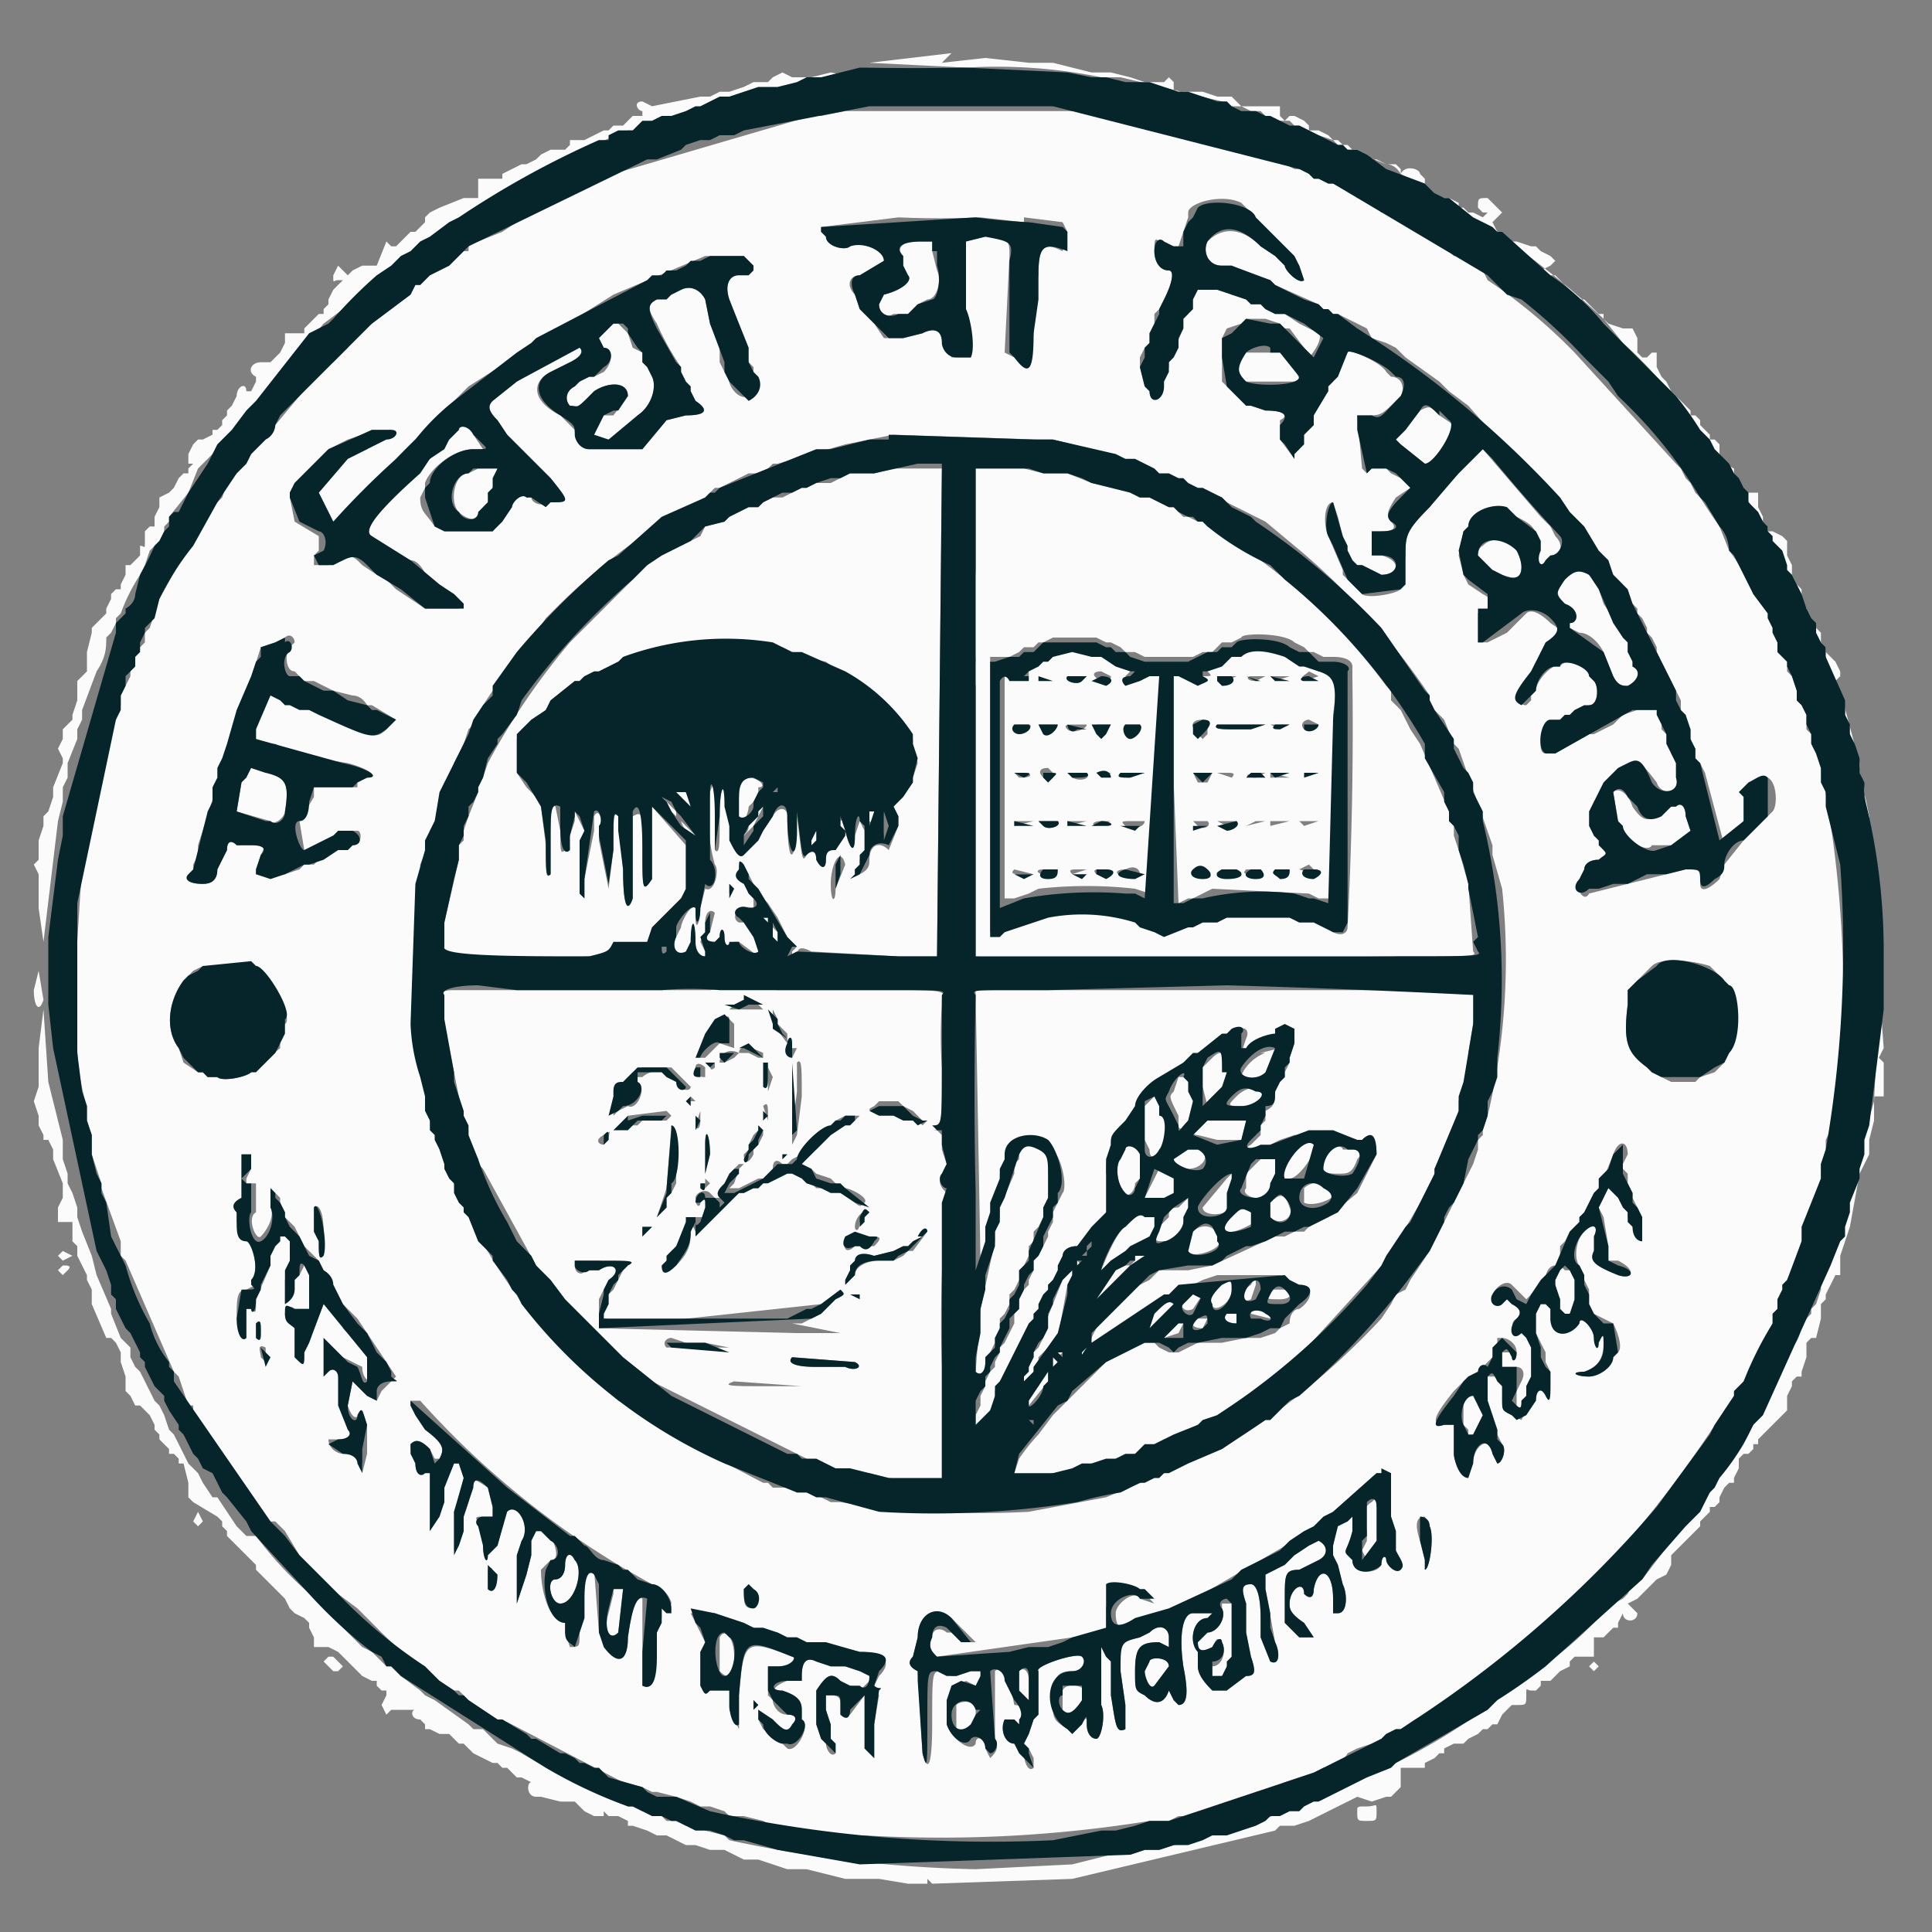 <svg xmlns="http://www.w3.org/2000/svg" viewBox="0 0 400 400"><rect x="0" y="0" width="400" height="400" fill="#808080" stroke="none"/><path fill="#fbfbfc" d="M197 11l-17 2 20 1a108 108 0 0 1 28 2h4l21 5 2 1h2l2 1h2l1 1 3 1h2l1 1h1l4 2 3 1 1 1h2l1 1 2 1 5 2c2 0 3 2 3 2l10 6a185 185 0 0 1 32 24l4 5a78 78 0 0 1 11 12l18 25v1l1 1v1l1 1 11 24v2l2 3 1 4 1 2v3l1 2v2l1 2 1 3v3l1 2 1 5v4l1 5a130 130 0 0 1 1 30l-1 20-10 36-1 1v2l-1 3-1 1v1l-2 2s0 3-2 5l-10 20a54 54 0 0 1-6 8l-1 2-1 1-13 17-2 1-1 2-1 1-2 1-5 5a75 75 0 0 1-11 9l-1 1h-1a125 125 0 0 1-27 18l-28 12h-2l-19 6h-3l-3 1h-4l-8 2-20 1a265 265 0 0 1-51-6l-1-1-4-1-2-1h-2l-2-1h-2l-1-1-2-1h-2l-2-1h-1l-3-2-3-1a102 102 0 0 1-16-8l-2-1-3-1-3-3h-2l-1-1-7-5-2-1-1-1-4-3-2-2h-1l-3-3-2-1-12-12a75 75 0 0 1-10-11h-2l-2-2-4-6h-1l-2-3-1-2-2-2c-1 0 0 0 0 0l-3-6-1-1-1-3-1-2-1-1-3-6-1-1-1-2v-2l-2-2-2-5v-1l-3-7-1-4-2-5-1-3v-2l-1-3-1-2v-2l-1-3v-4l-3-12-1-15-1 8v8l-1 3 1 3v2l1 2v1h1l1 2v2l2 5v3l-1 2v3h3v4l1 1v2l2 4v1l1 2v3l3 7h1l1 1 1 2v2l1 3v3l1 1 1 2h1l2 2 1 2v1l1 1v1l2 2v1h1l1 1v1h1l1 4v3l1 1 5 3 1 1v1l1 1v1l6 6v1l6 6 1 2 1 1 2 1 1 1v1l1 2v2h3l2 1 5 5 2 1h1v1l1 1h1v1c0 1 0 0 0 0l-1 2 1 2 1-1h5c-1 0-1 2 1 2l1 1v1h1l2 1h2l2 2h1l2 2 4 2h1l1 1h1l2 2h1l2 1c-1 0-1 3 1 3h1l4 1h3l2 2 2 1h2v-1l1 1h2l2 1v1h1l3 1 2 1h2l4 2h2l3 1h3l4 2h3l6 2h4l8 2h7l6 1h4v-1l1 1 29-1 42-10 1-1h3l3-1 10-5 3 1 3-1h1l2-2v-4h5v-1l2-1 1-1h1v-1l2-1h2l1-1 2-1 1-1h1l1-1h1l1-2 2-2h1c2 0 2 0 2-2s0-1 1-1h1l1-1v-1h2l2-2 2-1v-1l1-1h4v-4h2l2-2h1v-1l1-2c0-1 0-1 0 0 0 2 3 2 3 0l-2-2 2-1 4-4 2-1 1-2c-1 0-1 0 0 0v-2l3-3c0-1 0 0 0 0l3-3v-1l2-2v-1h1l1-1v-1l1-2 1-1h1v-1l1-2v-2l1-1h1l1-1v-1h1v-1l6-6v-3l1-2v-1l1-1h1v-1l1-3v-3l1-1h1l1-4v-3l1-1v-1l2-4h1v-4l2-6 2-11 2-4v-3l1-4v-5h2v-7l-1-1 1-2-4-54-1-3v-2l-4-15-1-2 1-1v-1l-1-2-2-2v-1l-1-1v-2l-2-2-1-2v-1l-1-2v-2l-1-1-1-2v-2l-1-2v-3l-1-1-2-1h-1v-1l-1-1v-1l-1-2v-3h-3v-1l-1-1-1-2v-1l-2-1-1-2v-2l-1-1h-1v-1l-2-2v-1l-1-1h-1v-1l-1-1c-1 0 0 0 0 0l-2-2c0-1 0 0 0 0l-1-1-1-2-1-1-1-2v-3h-1l-1 1h-1c-1 0 0 0 0 0l-1-1v-3l-1-2h-2l-3-1-1-1v-1h-1l-1-1c-1 0 0 0 0 0l-2-2h-1l-4-4c0-1 0 0 0 0l-1-1h-1l-2-1 2-1 1-1-1-1-2-1-1-1h-1l-3-1h-2l-1-1v-1h-1l-1-2 2-2-3-3c-2 0-2 0-2 2l1 1h1l-1 1-2-1h-1l-1-1h-1v-1l-2-1h-2l-3-3v-1l-1-1c0-1-3-2-4 0v-1l-1-1h-2l-2-1h-1l-1-1-2-1h-2l-2-2h-1l-1-1-2-1h-2v-1l-1-1-2-1h-1l-1 1-1-1v-2h-8l-2-2h-3l-3-1h-6v-2l-1-1-1 1h-4l-3-1-4-1h-4l-8-2h-5l-9-1-9 1m-35 2v1l-1 1h-3l-2 1-3 1h-2l-2 1h-2l-10 2-2-1c-2 0-1 2 0 2v1h-2l-2 2h-2l-1 1h-1l-4 2h-3v1l-1 1h-3l-2 1-1 1-2 1h-1l-4 2v1h-5v4h-3l-5 2-2 1-1 1v1l-2 2h-1l-3 3h-1l-1-1-2 5h-3l-2 1-1 1-2-2-1 2c0 2 0 1 1 1h1l-2 2-1 2v1l-1 1v1h-1l-2 2c-1 0 0 0 0 0l-1 1v1h-4v2l-1 2-1 1c0 1 0 0 0 0l-1 1h-2c-2 0-3 2-1 3h0v1l-1 2h-1c0 1 0 1 0 0 0-2-2-1-2 1l-1 2-1 1v1l-1 1v1l-1 1h-1v1l-2 1h-1l-1 1-1 2v2h1l-1 1v1h-1l-1 1c0 1 0 0 0 0l-1 2-1 1-2 1v2l-1 2v2h-1l-1 1v2c0 2 0 1-1 1v2l-2 2h-1v2l-1 2v1h-1l-1 1v1l-1 2v1l-3 3v1l-1 4v4l-2 2v4l-1 3v1l-2 2v2l-1 2 1 2v1l-2 5v2l-1 3-1 1v2l-1 3v4l-1 1 1 2v7l1 7 3-25 1-4v-3l1-2v-3l2-5v-2l1-2v-2l3-8c2-3 2-5 2-7l1-1 1-2v-1l1-1a39 39 0 0 1 4-8l1-2 1-3 2-2 1-2v-1l1-1v-1l4-5 2-5 3-3 23-27 4-3 23-18 6-4 3-1 2-2h2a130 130 0 0 1 23-12h2l2-1h2l1-1 3-1h3l1-1h2l4-2 3-1h2l22-4-5-1-4 1h-4l-2-1-2 1m20 7h-5l-5 1h-2l-41 12-2 1h-1l-1 1h-1l-2 1-1 1h-2l-1 1-3 1-2 2h-1l-1 1h-2v1l-3 2-5 2c-2 0-2 1-2 2h-1l-3 3-4 2-2 2h-1l-1 2-12 9-1 2-3 3-2 1-10 12-2 3-3 3-1 2-4 4-1 3-2 2-2 4a41 41 0 0 0-4 6l-5 9-2 6-1 1v2l-1 1-1 2v1l-1 2v1l-2 4v2l-1 3-1 2v2l-1 1v2l-1 3-1 2v4l-3 14-1 16-1 7 1 7v8a43 43 0 0 0 2 12v3l1 3v4l2 6v1l4 11v3l1 1 10 23 1 1 2 6h1v1l16 23h1l2 2 3 5 8 8 4 3 4 4a89 89 0 0 0 13 11l3 2h1l2 2 6 4h1l25 13 4 1 2 1h1l4 1 3 1 2 1h2l3 1 1 1h3l4 1 2 1h2l6 2h11a271 271 0 0 0 59-3h4l2-1h2l8-2 1-1 2-1h2l1-1h2l4-2 6-2 2-1c1 0 4-1 5-3l2-1 3-1 2-1 1-1 2-1h1l3-2 6-3 2-2 2-1 3-3 2-1 7-5a137 137 0 0 1 8-6l3-4a235 235 0 0 0 31-39l2-3 1-1 7-14v-2l1-1v-2l1-1 1-2v-1l1-2 3-9v-2l3-8v-3l1-3v-2l1-2 2-10a243 243 0 0 0-4-65l-1-3-1-2v-2l-1-1v-3l-1-2-1-1v-2l-1-3-1-1v-2l-2-2v-2l-1-2v-1l-1-2v-1l-3-4a36 36 0 0 0-5-9l-2-5a142 142 0 0 1-4-6l-1-1-1-2-1-1-1-2-1-1-21-23a112 112 0 0 0-18-15l-1-2-4-3h-2l-1-1-2-1-2-2-8-5h-2l-1-1-2-1-1-1h-1l-1-1-4-2h-1l-2-1h-1l-2-2h-2l-4-2h-2l-1-1-2-1h-2l-2-1h-1l-6-2h-2l-2-1-4-1h-3l-2-1-4-1h-3l-5-1h-43m78 20l11 12 1 3c-1 1-4-2-4-3l-2-2-3-2c-4-4-8-4-11-1-1 2 0 5 3 5h2l2 1 6 2 1 1 9 4 1 1h1l1 1h1l6 3 1 2 3 1 2 1 2 2 7 5 2 2 4 3 29 33 1 2 2 2 2 4 1 1v1l1 1 1 2v1l1 1 1 2v1l5 10v3l1 1 1 2v3l1 1v2l1 1 1 2 4 15 4-5v-6l1-1 4-2c2 1 2 6 1 7l-6 6-4 5-1 3c-2 2-4 3-4 1 0-3 0-3-3-3l-20 5c-1 2-3-1-2-3l1-2c0-1 1-2 3-2 2-1 2-1 1-2v-1l-2-2v-7l2-2 1-2 4-3c2-2 3-1 6 3 1 3 5 2 4-1v-3l-1-2v-2l-1-2-1-1v-3l-1-1h-4l-3 1-2 2-4 2h-1l-7 4h-2c-2 0-1-6 2-6l2-2h1l2-1h1l1-1c2 0 2-4 1-5l-1-1c0-2-5-4-6-2h-1c-1 0-4 3-4 5l-1 1v1l-1 1c-2 0-2-2 1-7l1-2 3-3c3-3 3-3 0-5-2-2-4-3-5-2l-4 4-4 2h-2v-6l2-1c1-1 1-2-1-3l-3-2-1-2-1-4 1-5 1-1c0-3 5-5 8-3l2 1c2 1 4 2 4 4v3c0 2 1 4 2 2l1-1c2 0 3-2 1-4l-1-2-2-2-12-14-8 8-3 4c-5 5-5 6-5 10l-1 7c-1 1-7 2-8 1l-4-4v-1l-3-7c-1-2-1-7 1-7l1 3 1 4v2l1 1 1 2 1 1h1l4 2c4 0 4-3 0-4h-2v-5h2c3 0 3-1 2-2s-1-2 1-5l3-2-2-2-2-1-1-1h-3l-1 1-1-1-1-11h2c3 0 3 0 7-4 1-2 0-4-2-4l-1-1c-1-2-8-5-8-4l-3 4v2l-1 1v1l-2 2-1 3v2l-2 2-1 2v1l-1 1v1l-3-4v-4c2-1 1-2-3-2l-3-1h-1l-5-5v-9l1-2 3-1 1-1h4l3 1 1 1h1l3 4 1 2c1-1 3-4 2-5l-4-2-3-2h-2l-2-1-1-1h-2l-1-1-3-1-3-2h-4l-2 4v2l-1 1v2l-3 7v1l-2 4c0 2-2 3-2 1l-1-1-1-4v-2l1-2 1-1v-2l1-2v-2l1-1 1-2c2-4 2-6 1-6-2 0-3-2-3-4s0-3 1-2l2 1h2l2-6v-1c0-2 7-4 11-2m-45 3l8 1 1 2-1 4c-4-2-5-1-5 5l-1 5v7c-1 8-1 8-4 5l-2-1 1-20c0-3 0-4-5-4l-4 1v14l1 10h-4l-2-4c0-2-2-3-4-1l-4 1h-4l-2-3-3-3-1-3c-2-2-1-4 1-4l5-3c0-3-5-4-7-3-1 1-5 0-5-2l-1-1v-1l16-2a189 189 0 0 0 17 0l9 1m-24 4c-2 1-2 2-1 3v2l1 2c1 1-1 3-5 4l-1 2c0 2 1 3 3 2h3l2-2 2-1c2 0 3-4 2-6l-1-4v-2h-5m-34 3l2 2v1h-1l-3 1c-1 0-2 2-1 5l3 8v2l1 3 1 1v2c2 2 1 4-1 4-2 1-4-2-4-3l-2-4v-3l-2-5-1-5c-1-2-3-3-5-2l-2 1h-1l-2 1c-2 1-2 2 0 5a53 53 0 0 0 5 9v1l1 2v1l1 1 1 2c3 2 2 3-2 3l-4 1-5 6h-11c-2 0-3-2-3-4l-3-3c-6-3-6-7-2-9l4-2c2-1 3-2 2-4l-4 3-3 1-1 1c-1 1 0 0 0 0l-5 3-5 4c-1 1-1 2 1 4l2 3 9 9c4 5 4 5 0 5h-1c-1 1-3 0-3-1h-1c-1-1-3 1-3 2l-4 5H92l-2-1c-2-3-3-3-3-6l1-2v-1c1-3 6-7 10-7h2l-2-3c-1-2-3-2-3-1l-9 9c-8 8-11 12-9 13l2 2 2 1 1 1 3 1c2 0 3 3 4 4l5 3 2 2-1 1h-7l-6-4-2-2-2-1-3-2c-2-2-2-2-4-1l-3 1h-3v-2l1-1v-3l-5-3-1-5v-1l1-2 7-7 4-2 3-1 2-1h4c2 1 0 2-2 2l-2 1-1 1-4 2-6 7 3 6 3-1 10-12a90 90 0 0 1 5-5l10-10 30-19 19-8h8m-27 14l-3 3 1 2c2 0 2 3 0 5l-2 1h-1l-2 1-1 1c-2 1-2 3-1 4 2 1 1 1 5-3 3-2 7-2 7 1l-3 4h-2l-2 4c0 1 2 2 3 1l4-2 2-3c3-2 4-6 3-8l-1-2-1-1v-2l-2-1-1-3-2-2h-1m131 6c-2 3-2 5 0 6h11c0-2-3-6-4-6h-7m36 12l-3 4-2 2 1 1 5 4c3 0 7-7 6-8l-3-2c-2-2-2-2-4-1m-79 6h3l4 1 31 11 1 1 8 4 6 5a145 145 0 0 1 28 31v1l1 2 2 2 2 5 1 1 7 20v2l2 7a140 140 0 0 1-3 47l-1 3v1l-1 1v2l-1 3-9 18-4 6-1 2-2 1-1 2-2 3a152 152 0 0 1-30 25l-3 2-24 10-16 3a188 188 0 0 1-39-2h-2l-2-1-3-1h-2l-2-1h-3l-1-1h-1l-21-11-6-4-1-1-2-1-10-9a109 109 0 0 1-24-36l-1-2v-1l-1-1-1-3v-3l-1-1v-1l-1-1v-3l-3-10v-30l1-6v-4l2-5v-2l1-2 2-6v-2l2-2v-2l2-4 1-3 2-2 1-3 2-3 1-1 1-2 4-5 1-2 2-2 2-3 3-3a134 134 0 0 1 30-22l2-2h1l6-3h2l2-1 1-1h1l14-4 10-2 30 1M99 97l-2 1c-3 0-4 6-2 8s5 2 5 0v-1l2-2v-2l1-2v-2h-4m86 0l-4 1h-5l-4 2h-3l-2 1h-1l-4 2h-2l-2 1-1 1h-2l-4 2-1 1-4 1-1 2-8 4-3 2-16 16a145 145 0 0 0-17 25l-1 3-1 2v1l-2 5-1 3v2l-1 1v3l-3 13v5c-1 2 15 3 30 2 4 0 4 0 5-2h1c2 1 6 0 6-1l1-3 7-7v-10l-7-8v15c-2 3-2 2-2-6s0-8-2-7v17c-1 3-2 2-2-6l-1-11c-1-1-1 0-1 7l-1 8-2-10v-2c1-2 0-5-1-3v3l-2 10v4l-1-1v-10l1-3-2-4v2l-2 6c-1 1-1 0-1-4l-1-5c-1-1-1 1-1 7v7c-1 1-1 0-1-6l-1-8-1-2-2-2-2-3v-7l1-2 2-1 3-3 1-2c0-1 0 0 0 0l5-4h1l1-1h2l1-1 4-2h1l2-1 3-1a57 57 0 0 1 26-1h2l4 2 5 1 7 5c2 0 11 9 11 11v1l1 4-1 3v1l-4 5 1 2v2l-2 5c-2-2-4-1-4 2 0 1 0 2-2 3l-2 1h1v-2l1-1v-1l1-2v-4l-1-2-1 3c0 4-1 3-2-1 0-3 0-3-1-2v1l1 1v1l-2 3c-2 0-2 0-2 2s-1 2-2 0c0-2-1-2-2-1-1 2-1 0-2-8 0-1 0-1 0 0v4c-1 7-2 4-2-4 0-2-2-2-3 0l-2 3-1 2-3 3c-1 1-2-1-2-3l-1-3v-4c-1-6-2-4-2 2s0 8-1 7v-7c0-6 0-8-1-5a37 37 0 0 0 1 15c1 1 0 6-2 5l-1 4c0 3-1 5-1 2v-2c-1-1-3 3-3 4l-1 2c-1 2 0 5 2 4l1-3c0-4 1-4 1 0 0 3 1 3 2 3v-1l-1-2 1-2v-2c0-2 1-3 2-2l-1 4c-1 1-1 2 1 2l1-1c0-2 1-2 1 0s1 3 2 1h1l4 3c1-1 1-1-1-4l-2-3h-1c-2-1 0-4 3-3v-2l-1-1-2-5c0-2 1-2 1 0l1 1 2 4 2 2 2 3 2 4 2 2-1 1v1h1c0-2 1-2 3-1l18 1h8l1-101h-10m17 2v19a140 140 0 0 0 0 19l-1 1 1 4v56l9 1 78-1c16 0 17 0 16-1l-1-14-2-7-1-3v-2l-1-1v-2l-6-14c0-1 0 0 0 0l-2-3-2-4-2-2v-2l-1-1a122 122 0 0 0-35-32l-2-1-1-1h-1l-2-1h-1l-2-2h-1l-4-2h-2l-4-2-6-1-5-2h-5l-4-1h-10v2m105 14c-2 1-1 5 2 5l2 1c3 1 4 1 4-2 0-4-5-7-8-4m17 7c-2 2-2 3 0 5s3 4 1 4v1l2 1c2 0 4 2 5 4l2 5c1 2 2 2 3 2 2-1 3-3 1-4v-2l-1-1v-2l-1-1-2-4-2-3-1-3c-2-4-4-5-7-2M61 133l-1 1c-1 1-1 5 1 5l2 2h2l4 2 4 1c2 0 3 2 3 2h1l5 3-2 2c-2 2-3 2-13-3l-6-2-1-1-4-2-3 7v3l2 1h2l2 1 7 2 6 1c4 1 7 3 4 3l-2 1v1h-9v2l-3 5 1 6 8-4h3c1 0 1 3-1 3l-1 1h-2l-3 1-2 2h-2l-1 1-3 1h-6v-1l1-3c1-2 1-2-2-2h-3c-1-2-2-1-2 1l-2 4c0 2-1 3-3 3-3 0-4-1-2-2v-2l1-2v-2l13-41 3-1 2-1c1-1 2 0 2 1m166-1l2 1h1l2 1 1 1h2l2 1h10l2-1h2l2-2h2l2-1c0-1 9-1 11 1l2 1 1 1h1l2 1h2c3 0 4 1 4 2v2a801 801 0 0 1-1 52c0 1-1 2-3 1l-4-3h-3l-2-1-17 1-2 1h-2l-4 2-5-2-2-1h-1l-3-1a37 37 0 0 0-19 2l-3 1-1 1h-3v-57h4l2-1 1-1h2l1-1h1l2-1h9m-8 3h-2l-2 2-2 1-1 1h1v1h-3c-2-2-2-2-2 0v46h2l3-1 2-1a90 90 0 0 1 20 0l3 1 1 1c2 0 2 0 1-26v-21h-3c-1 2-3 2-4 1l1-1 2-1h-2l-3-2-3-1-1-1h-8m39 0l-4 2h-1l-4 2 1 1c1 1 1 1-1 1h-2l-2-1-2 1v22l1 25 2-1h1l4-2 20 1 2 1h4v-8a71 71 0 0 0-1-17v-13c1-8 1-9-3-9l-2-1-1-1-4-1c-3-2-6-2-8-1m15 5l-3 1c-1-1 0-1 1-2l2 1m-54 0h-4 4m6 0l-1 1c-1 1-3 0-2-1h3m5 0c0 1-1 2-2 1-2-1-2-2 0-2l2 1m26 0l-2 1-2-1h4m6 0l-2 1c-2 0-2-1-1-1h3m5 0l-3 1-1-1h4m-54 10c1 0 0 2-2 2l-1-2h3m6 0l-3 2-1-2h4m6 0c0 1-3 2-4 1s0-1 2-1h2m5 0l-2 2-1-1v-1h3m6 0c1 1-1 2-2 2s-2-1-1-2h3m14 0v2l-1 1-1-1c-2-2-1-3 1-3l1 1m12 0l-3 1h-4c-2 0-4 0-3-1h10m5 0l-2 1-2-1h4m6 0l-3 1c-1-1 0-2 1-2l2 1m-222 9v1l-1 2-1 6 7 2c1 1 3-1 3-2 1-6 0-8-4-8l-3-1h-1m167 1v1l-1 1-1-1c-1-1-1-2 1-2l1 1m12 0l-1 1-2-1h3m32 0l-2 1c-3 0-2-1 1-1h1m-49 0c1 1-1 1-2 1l-1-1h3m12 0c1 1-1 2-3 1l-1-1h4m12 0l-3 1c-2 0-3 0-2-1h5m14 0l-1 2h-2l-1-2h4m4 1l-3-1h2c1 0 2 0 1 1m12 0h-4v-1l4 1m6-1l-3 1 2-1h1m-120 2v3l-1 3 1 2c1 1 2-2 2-3l2-2v-2c2 0 0-2-2-2l-2 1m6 1l1 2v-1l-1-1m-19 1c-1 0 1 3 3 3v-2c-1-1-2-2-3-1m194 0l1 6c0 3 6 7 7 5h4l4-3-1-3c0-2-1-3-2-2h-1l-3 2c-2 1-3 1-5-2-1-3-3-4-4-3m-198 1l1 1h1l1 2 2 2c1 3 3 4 3 3l-4-4v-1l-4-4v1m21 2l-2 4c0 2-2 2-2 2v1l3-3 2-4h-1m23 2v1c1 1 1-2 1-2-1-1-1-1-1 1m2-1l1 5v-2c0-3 0-4-1-3m-13 3l-1 3v1c1 0 2-1 1-3v-1m45-1l-4 1v-1h4m5 0c1 1-2 2-3 1l-1-1h4m6 0l-4 1v-1h4m5 0l-3 1c-1 0-1-1 1-1h2m7 0c0 1-2 2-4 1-1-1-1-1 2-1h2m13 0c1 1-1 2-2 1l-1-1h3m6 0c1 1-1 2-2 1l-2-1h4m6 0l-4 1 2-1h2m5 0l-4 1v-1h4m6 0l-3 1-1-1h4m-129 4v5c1 1 1 0 1-3 0-2 0-3-1-2m31 5l-2 5c0 3-1 3-1-1s2-8 3-4m75 1c1 1 1 1-1 1s-3 0-2-1h3m6 0c2 1 1 1-2 1-2 0-3 0-1-1h2m16-1l1 1c2 0 1 1 0 1l-3-1 2-1m-53 1c1 1 0 1-2 1-1 0-2-1 0-1h2m18 1h-1c-4 1-5-1-2-1 2-1 3 0 3 1m25-1c1 1 0 1-1 1-2 0-3 0-2-1h3m-47 1h-2c-2 0-3 0-2-1l4 1m11-1l-3 1c-1-1 0-1 1-1h2m5 1h-3c-1-1 0-1 1-1l2 1m37-1c0 1 0 2-2 1-1 0-2 0-1-1h3m-115 4l-1 1v-2l1 1m6 6l1 1v-1h-1m2 2v2l1 1v-2l-1-1c0-1-1 0 0 0m-23 4h0c0-1 0-1 0 0m-85 4h1c2 0 8 11 6 12l-1 2v3l-6 5c-1 1-6 2-7 1h-2l-1-1h-1l-3-2-1-3c-3-4-2-10 1-14l2-2 2-1h10m302 0l3 3v1c3 0 3 11 1 14l-1 2-2 2-3 1-1 1h-5l-4-2-1-1c-4-3-5-5-4-13v-3l5-5c2-2 9-1 12 0M7 205c0 3 1 5 2 2l-1-6-1 4m88 0c-3 0-4 0-3 2v5l4 20 1 2v2l2 4v1l1 1 11 20 6 8a134 134 0 0 1 9 9l4 3 1 2 40 20h2l3 1h4l4 1 11 1v-24a304 304 0 0 1 1-36c-1-1-2-2-1-4l1-2-1-3v-3l-1-1h-1c2 0 2-1 2-13a96 96 0 0 1 0-13v-1c1-2 0-2-11-2h-23a60 60 0 0 0-14 0H95m107 1l1 55 1-3v-4l1-2 1-3v-2l1-2v-2l2-4c0-3 5-5 8-2 3 2 4 9 3 10l-2 4v2l-1 2v1l-2 4-1 1v2l-1 2v1l-1 1-1 2v2l-1 1v2l-2 4-1 1v1l-1 2v1l-1 1-1 2v1l-1 2v2l-1 2v2c0 2 2-1 3-3l1-2v-2l1-2 1-1 2-4 1-1v-1l2-4 1-1v-2l2-2v-1l1-1v-2l1-1 1-2 1-1v-1c0-2 1-3 3-3l5-5 1-2c1-1 2-6 0-8v-2l1-4c0-2 0-2 3-4l2-4 5-6 7-4 1-1 5-3 1-1h2c1-2 3-1 2 1l-1 3 7-4 1-1h3v3l-1 3v1l-1 2v1l-1 1-1 2c0 2 0 3-2 4v2l-1 1v2l-2 2c-2 1 0 2 2 1l4-2 3-1h10l3 1h1c2-2 3 0 3 3l-4 8-6 5-4 2-1 1h-2l-2 1h-2l-13 6-5 1h-6l-2 2-4 2a25 25 0 0 0-8 10c-1 1-1 2 1 2l2-2 17-11h1l2-1 3-1h13l2 1v1h2c3 0 3 3 0 5-1 0-2 1-2 3l-2 1-1 1-3 1h-3l-5 1h-5l-4 2h-2l-2-1-1-1h-2l-8 4-11 11-3 4a40 40 0 0 0-4 5l-1 3c0 2 1 2 4 1l4-1h4l4-2h3l2-1h2l8-4h2l3-2 2-1h1l9-6c2 0 4-2 6-4l2-1 21-23 10-17v-2l3-6v-1l1-2 1-3v-2l2-6v-4l2-12-5-1h-99m-45 3l1 1h-7l1-1 2-1 3 1m4 3v1l2 2v2l-3-4v-3l1 2m-10 0l1 1v5l-3-1-3 3h-1v-1l2-3c0-2 4-6 4-4m14 6l-1 2-1-2h2m-7 1v1h-1l-2-1h-2c0-2 3-1 5 0m104 0c-3 1-5 4-5 5 1 1 4 1 5-1 3-2 4-5 3-5l-4 1m-108 0l-1 1-2 1h-1c0-2 2-3 4-2m98 1l-2 2v4l1 4 4-4v-3c0-4-1-5-3-3m-92 2l1 2-1 3v-6c0-1 0-1 0 0v1m-11-1v1c-1 1-1 0-1-1h1m-10 1h1l4 4c0 1-2 1-3-1l-2-2c-1-1-4 0-5 1-2 0-2 0-1 1 2 1 0 6-2 5l-2 1-1 1v-3l2-4 2-2 2-1h5m8 0v2c-2 0-2-1-2-2s1-1 2 0m20 6l-1 8-1 2v-3l1-8v-6c1-1 1 1 1 7m78-4l-1 3c-1 1-1 1 1 5v2c0 1 1 1 2-1l1-4v-2l-1-2v-1h-2m12 4c-2 2-2 2 2 2l3-1c2-3-2-4-5-1m-112 1h-1v-1l1 1m95-1l-2 2v7l1 2c0 2 1 2 3 0s1-7 0-8l-1-1-1-2m-53 1l1 1 2 1 2 2h1l-1 1-1-1h-2l-2-1-3-1c-3 0-4 0-2-1l1-1h4m-27 3v1l-1-3c1-1 1 0 1 2m-21-1l1 1-1 1h-5l-1 1h-1l-3 1 1-1 1-2 8-1m7 2c0 2-1 2-1 1l1-3v2m33-1l-1 1h-1l-1 1-3 2-3 3-2 1-1 2 2 1 1 1 3 1 1 1 2 1c1 0 5 2 4 3s-1 1-3-1l-2-1-3-1h-2l-2-2-2-1h-1l-1-1-4 2-2 2h-1l-2 1h-1l-9 8-1-2v2c0 2 0 4-3 7h-2v-1l1-1 1-2 2-3v-2l1-1h3l1-2c0-2-1-2-2-1 0 1-1 1-1-1 0-1 2-2 3-1l1 1h1l1 1v-4l2-2v-1l1-1h1l-1 1-1 3-1 1h2l4-2h1l2-2c0-2 1-2 2-1h1l1-1 2-1 7-7 2-1h3m72 1c-2 1-4 3-2 3l4 1h5l1-4h-8m-92 2v1l-1 2-1 1v1c-1 2-2 2-2 0l1-1v-1l1-2 1-1v-1l1 1m-18 2v9l-1 2-1 1v2l-2 2 2-6 1-13 1 3m-14 0l-1 1c-1 0-2-1 0-2s1-1 1 1m21 3l-1 4v-6c0-4 1-2 1 2m190 0l-1 2v1l1 1v2l1 2v1l2 4v5l-2-3-1-2v-1l-2-4-2-2-1 3-1 2 1 2 1 6v3h2c4 2 3 4 0 3-5-2-6-3-5-5l1-2-1-1c1-2 0-3-2-1s-2 6-1 7l1 2v1l1 2v3l1 2 4 2c1 2 2 5 1 6l-1 1c0 2-3 4-5 4-3 0-3-1-1-1 3-1 4-3 4-6 0-2 0-3-1-1 0 2-1 2-1 0s-3-5-3-3c-2 3-6 2-6-1v-2l-1-1h-1l-1 2v4l2 4v2l1 2v2c0 3 0 4-1 2s-2 0-2 2l-2 2-1 2-2-1c-2-1-2-1-2-4v-2l-1-2h-2v5l2 6v1l1 2c1 1 0 4-1 4l-1-2c0-4-4-2-4 2l-1 2c-2 0-3-3-3-4v-6h-2c-3 0-2-2 2-7l3-3 2-1 3-3 1-2v-2h1c1 0 3 1 3 3s-1 2-1 0h-2v3h3c1 0 2 1 1 3l-1 2v3c1 1 1 0 1-1l1-1v-2l1-2v-6l-1-2c0-1 0-2-1-1s-3-2-1-3c1-1 1-2-1-3l-1-1-1 1c-1 1-3-1-2-2 1-2 3-3 4-2l3 3 4-4c0-2 1-3 2-3l1-2v-2l1-1 1-2 2-2v-1l1-1 2-4 1-1 1-2 2-5c1-3 3-3 3 0m-125-2l-1 2v1l-1 1v2l-3 7v2l-1 3v2l-3 14-1 13c1 1 2 0 2-2v-1l1-1 1-2v-1l1-2v-2l1-1 1-2v-2l1-1 1-2v-2l1-1 1-2v-2l1-1v-2l1-1 1-2v-2l1-2v-9c-2-2-4-3-5-2m21 1l-1 1c-1 2-1 6 1 8 0 1 2 0 2-2l1-1v-6c-1-1-3-2-3 0m35 0c-3 3-3 7-1 6 2 0 6-6 5-7s-3 0-4 1m-24 0c-2 1-1 4 2 4s5-3 2-4h-4m30 1c-1 3-1 4 3 4 2 0 3 0 4-3 1-1 1-2-1-2h-2c0-1-3-1-4 1m-222 0v3l-1 2c0 1 0 2 1 1h1v6c-2 1 0 6 1 5s3-4 2-6v-4l2 2v1l1 2v1l2 2 2 4 3 3 1 2 2 3 2 4 3 3 8 12-3 3-1 2-2-1-3-3-1 5c1 3 2 3 3 1l1 3v6l-1 4v-2c-1-1-1-2-4-2-1 0-3-1-3-3h2c3 0 3-1 2-2l-1-5v-4l-1-2c0-1-1-2-2-1l-1 1v-8l4 4 4 2c0 2 1 3 2 3v-5l-6-6v-1c-1-3-4-5-4-4l-2 5-1 3-1 2c0 3 0 3-2 1v-6c-1-1-2-1-2-3 0-1 1-2 2-1h3v-7l-1-2-1 2-1 1v2l-2 3v-5l1-2v-6l-1-1h-1v1l-1 1-1 2v2l-3 7c0 3 0 3-1 2h-1v6c-1 1-1-1-2-4 0-4 0-6 2-6l2-1-1-1c2-2 0-8-1-8l-2-4v-2c-1-1-1-2 1-3v-9h3m110 0l-1 1v-1h1m98 1l-3 3v3c-1 1 1 2 2 2 2 0 3-1 3-3l1-2 1-3h-4m-21 2l-3 6h5l1-1c2 0 2-3 1-3l-2-2h-2m14 2l-5 6c0 2 6 2 6-1v-2l1-5-2 2m-107 1l-1 1v-2l1 1m123 1v3c2 1 7-1 6-2 0-2-4-3-6-1m-7 3v3c2 2 5 0 4-2-1-3-2-3-4-1m-17-1l-2 2c-2 0-2 1-2 2l-2 2c-1 3-1 3 1 3s4-3 4-4l1-1v-4m-179 7v4c-1 2-1 1-1-2l-1-2v-5c1-1 2 1 2 5m188-3c-3 3-1 4 3 2 2-1 2-1 1-3-2-1-2-1-4 1m-75-1l-2 2c0 2-1 2-1 1 0-2 2-4 3-3m58 1h-1c-1-1-2 0-4 2-2 1-5 9-5 9l2-2 8-5 1-2c1-2 0-4-1-2m-103 2l-2 2v-2h2m112 1l-1 4c1 2 8-1 6-2v-1c0-2-3-3-5-1m-55 0l-3 4h-1l-1 1-2 1h-3c-2 0-5 1-5 3l-2 2v-1l1-2 1-1v-1l8-2 2-1h2v-1l2-1 1-1m-12 1c2 0 3 0 1 2h-4c-2 2-3 0-1-2h4m46 2l-1 1v1l1-1v-1m-214 2l1 1 2-1-2-1-1 1m223 0v1l-1 1h-1l-2 1-4 6 7-7 3-2h-2m-105 2l-1 1-2 4-1 1v2l-1 2v1l8 1 37-4 4-3c1 1 1 1-1 2l-3 3-4 2h-2l10 2h-9l-41-1v-6l2-4c3-2 1-4-2-2h-3c0 1-2 1-2-1v-1h5l6 1m93-1v1h1l-1-1m-211 2l1 1 1-1c1-1 0-1-1-1l-1 1m311-1v1l-1 2v2l1 2v2l1 1c0 2 1 2 1 0l1-2v-5l-1-2h-1m-102 0l-2 2-4 10v2l-1 2-1 1v1l-1 2-1 1v2c0 1 0 1 0 0l2-2v-1l1-1v-1l4-4 2-11 1-2v-1m37 3c-3 2-2 4 0 3l1-3c0-1 0-2-1 0m-6 0c-1 0-3 2-2 4 0 2 4 0 4-3 0-2 0-2-2-1m10 1c-1 2-1 2 2 2 2 0 3-1 1-2h-3m-85 1h-2 2m69 0h-1l-1 1c-1 1 0 3 2 2l2-3h-2m-68 2h0m60 2l-1 3 5-5c-1-1-2 0-4 2m20-1v1l4 1c0-2-3-3-4-2m-5 1c-1 1 0 2 2 2v-2h-2m-6 1c-2 1-1 2 1 2l1-2h-2m-194 2c0 2 0 3-1 2v-3c1-1 1 0 1 1m189-1l-2 3 3-1 1-2-1-1-1 1m-101 4h4l5 1h-13c-1-1 0-2 1-2l3 1m-87 1v3l-1-1c0-1-1-3 1-2m169 1h-1v2l2-3h-1v1m-5 0v1l1-1h-1c-1 0 0 0 0 0m-42 2c2 1 0 2-2 1h-6c-5 0-6-1-5-2l13 1m41 0v1l1-1-1-1v1m-1 2l-1 1-1 2-2 2v2l4-5v-2m-51 3h-7c-7 0-10 0-7-1l14 1m137 3v5l1 1c0 2 0 2 1 1l2-4-1-2c0-2-1-3-3-1m-216 0a180 180 0 0 0 48 38c2 0 4 3 4 4l-1 2-1-1v2l-1 3-1 5c0 5 0 7-2 6v-18c-1-1-2 1-3 8 0 5-2 5-5 1l-1-2-1-13c-1 0-2 0-2 5v5l-1 3c0 3 0 3-2 3l-1-3v-2c-3 0-5-6-5-11l2-2c2 0 1-3 0-5l-2-1h-1l-1 2v3l-1 4-2 6v-10l1-3c2-3-1-8-3-7l-2 8-2 2c0 2-1 1-1-3l-1-4c-1-1 0-1 1-1h2v-2l-1-4c-3-2-3-2-4 0v3l-1 3v3l-1 3-1 1v-8l1-3 1-4-1-3h-1l-2 5v3l-3 6v-12l-2-1c0 2-1 1-1-1l-1-3v-1c1-1 2-1 4 1l1 2h1c1-2 1-3-3-6l-2-3-1-2v-1h2m126 4h0m75 11v9l1 3v4l1 4-3-2c0-1-1-1-1 1-1 2-6 2-6-1l-1-1c-1-1 0-1 1-5v-3l-1 1h-2l-1 5v2l1 2 1 4c1 2 1 6-1 6h-1v-3c0-6-3-7-4-2 0 2-1 2-2 1 0-3-3-1-3 2 0 1 0 2 3 4l2 3h-3l-3-3v-5c0-5 0-6 3-6l4-2c2-1 2-3 0-4l-2 1a41 41 0 0 1-5 3l-2 2-2 1v3l2 11c1 2 1 5-1 4l-2-5v-4c0-5-1-7-2-7-2 0-2 1-1 4v6l1 5c1 3 1 4-1 4s-3 1-4 3h-3c-1-1-3-3-3-5v-3c-2-2-1-7 2-7l1-1h-4c-2 0-3 4-2 11 1 5 1 8-1 8l-1-1-1-2c-1 3-3 3-5 1-2-1-2-1-2-5 0-5 1-6 5-6l2 1v-2c0-2-2-3-4-1l-2 1c-4 1-5 1-4 7l1 7v5c-2 1-2-1-3-7v-7l-1-1-1-2v12c1 2 0 7-1 7s-2-1-2-3c0-1 0-2-1 0l-2 2-1-1c-3-2-3-2-3-6 0-5 1-6 4-6s4-2 2-3c-1-1-10 2-9 3v9l-1 1-1 3-1 2 1 1 1 2v2c-1 1-2-1-2-3l-2-2c-2 0-3-3-2-5h2l1 1 1-1c0-1 0-3-2-3l-1-5c-1-2-2-3-3-2v14c1 2 0 3-1 4l-1-2c0-2-2-3-2-1-1 2-5-1-6-4v-5l2-3 2-1 2 1 1-1v-2h-2l-3 1h-1l-2-1c-2 0-2 0-2 11 0 9-1 10-2 6l-1-17c-2-1-2-2-1-3l1-4c0-5 4-6 7-4l5 5h-3l-2-2h-1c-1-1-3-1-3 1-1 2 0 4 1 4l35-5v-5l1-5 6 1 3 3-3-1c-1-2-5 1-5 3 0 3 1 4 5 2 2-2 4-2 7-3l2-1 3-1 1-1 24-14 3-3 9-8h4m-5 6c-2 1-2 4-1 6v2l-1 2 1 2 3-4v-5l-1-2c0-2 0-2-1-1m-244 4l1 1 1-1-1-2-1 2m256 1c1 2 0 9-1 9v-2l-1-4c-1-3-1-5 1-5l1 2m-179 8c0 2-1 3-2 3-2 0-1 5 1 5 3 0 5-7 3-9-1-2-2-1-2 1m-15 2c1 3 0 4-1 3v-4c1-1 1 0 1 2m25 3l-1 4c-1 3 0 6 2 4l1-9c-1-1-2-1-2 1m30 1l-1 2c-2 0-2-1-2-4l1-1 1 1 1 2m96 1v1c1 2-1 5-3 5l-2 2c0 2 1 2 3 1 1-2 1-2 2-1 1 2 0 5-2 5v2h2l1-1v-1l1-2v-11h-2m-105 2l6 2 4 2h3l2 1h2l2 1 4 1h3l4 1c5 0 7 2 4 5l-1 2 1 2-1 6v7l-2-2v-11l-3 4h-2v-2c0-1 0-2-2-2h-1v3l1 4v2l1 1v2c-1 1-2-1-2-2l-1-1-1-3v-7c2-3 3-4 5-2 1 1 1 2 2 1l2 1 2-2c0-2 0-2-2-2l-3-1h-3l-3-1c-2-1-3 0-3 3v1h-3c-3 1-4 3-1 3s4 1 4 3v2c2 1-1 7-3 6l-1-1-4-3-1-2v-2l3 2c2 3 3 3 4 2 1-2 1-3-1-3s-3-2-3-3l-1-1v-6h2c3 0 5-1 3-2-10-4-10-3-11 8v7l-2-4v-4h-4c-1 1-1 1-2-1v-7l1-1v-1l-3-6h5m1 5v7c2 2 3 1 3-3s-2-6-3-4m-82 5l2 2h1l1-1-2-2h-1l-1 1m171 0l-1 2c0 2 1 4 2 3l3-4c0-2-4-2-4-1m91 1l1 1 1-1-1-1-1 1m-118 1v5l2 1v-4c0-2-1-3-2-2m9 4v5h2l3-4c0-2-4-3-5-1m-63 3l-1 1v-2l1 1m41 0v5c1 1 2 0 3-1l1-1v-2c0-2-3-2-4-1m83 22c0 2 0 2 2 2s2 0 2-2 0-1-2-1-2 0-2 1"/><path fill="#05252a" d="M178 14l-8 2h-3l-2 1-4 1h-4l-6 2h-2l-4 2h-1l-2 1-3 1h-2l-2 1h-2l-2 2h-3l-2 1v1h-2a190 190 0 0 0-29 16l-2 1-4 3-2 1-2 2-2 1-2 2-3 2a97 97 0 0 0-9 9l-1 1-4 2-11 14-2 2-3 4-3 3-2 4-4 6-2 4h-1l-1 1v2l-1 1-1 2-1 1a70 70 0 0 1-3 6l-1 4c0 2-2 3-2 3v1l-2 2v2l-11 38v4l-1 5-2 16v14l1 9 9 42 2 4 1 3v2l1 1v2l2 4 1 1 2 4v1l1 1v1l2 4 2 2v1l1 2 2 3v1l1 1 2 4 1 1 1 2 2 1 2 4 1 1 4 5 1 2 12 13a97 97 0 0 0 13 12l2 1 1 2h1l2 2 30 19a102 102 0 0 0 17 8h1l4 2h2l2 1h1l4 2h3l3 1 2 1h2l7 2 17 3 56-2 3-1h3l3-1h3l3-1 2-1h3l6-2 2-1 1-1h2l2-1h2l1-1 2-1h1l10-5 5-2 1-1 19-11 2-2a125 125 0 0 0 10-7l20-18 2-3 7-8 3-3 2-4 1-1 1-2a48 48 0 0 0 6-9l1-2 2-2 14-31 2-5 1-1v-2l1-3v-2l2-5v-2l1-3v-3l1-3 3-24v-11a130 130 0 0 0-4-33v-3l-1-2v-3l-1-3-1-2v-2l-1-2v-3l-4-9v-2l-1-1-1-2v-2l-1-1-1-2c-1-1 0 0 0 0l-1-3-2-4-1-1v-1l-1-3-2-2v-1l-1-1v-1l-1-1-1-2-2-2v-2l-1-1-1-2-1-1-1-2-3-3-1-2-2-2a66 66 0 0 0-5-7l-15-15a50 50 0 0 0-11-10l-10-9h-1l-1-1-4-2-5-4h-1l-2-1-2-2-8-3-4-3-2-1h-2l-1-1h-1l-8-4h-2l-4-2h-1l-2-1h-3l-2-1-1-1h-2l-6-2h-2l-6-2h-5l-4-1h-3l-5-1-21-1a605 605 0 0 1-21 0m39 8l51 13 2 1 1 1h1l2 1h1l32 19 4 4 3 1a112 112 0 0 1 13 12l5 5 2 3a97 97 0 0 1 17 21l1 1 3 5c2 2 2 5 2 5l1 1 4 8 3 4v1l1 2v1l1 2v2l2 2v1l1 2 1 3v2l1 1 1 2v2l1 2v2l1 2 1 3v3l1 2v3l3 12a243 243 0 0 1-3 59l-1 3v3l-4 10v3l-3 8-1 1v1l-1 2v2l-1 1v2a74 74 0 0 0-6 12l-2 2v1l-4 6-1 2-11 15a235 235 0 0 1-50 44l-3 2h-1l-2 1-1 1-14 7-30 10h-4l-3 1-4 1h-3l-10 2a271 271 0 0 1-71-6l-7-3h-4l-2-1-1-1-7-2-2-2h-1l-2-1h-1l-1-1-2-1h-1l-5-3h-1l-1-1-5-3h-1l-6-4-1-1h-1l-1-1-3-2-3-3a103 103 0 0 1-18-15l-8-8-3-4-3-3-20-29v-2l-1-1v-1a21 21 0 0 1-4-8 49 49 0 0 1-5-12l-3-6-1-7-1-2v-2l-1-2-1-4v-4l-1-3v-3l-1-3-1-8v-31l8-38 1-2v-3l1-2v-2l2-2v-2l1-1v-2l1-2v-1l2-2 1-4a59 59 0 0 1 7-11l5-9 4-6 2-2 1-2 3-3c2-1 2-3 2-3l1-2 19-19 8-6 1-2h1l2-2 4-2 4-4 37-18h2l5-2 1-1 3-1h2l2-1h3l2-1 26-5h38m30 21l-1 2-1 1-1 2v3h-2l-2-1c-1-1-2 0-2 2s1 4 3 4c1 0 1 2-1 6l-1 2v1l-2 4v2l-1 1v2l-1 2 1 4 1 1c0 3 3 2 3-1v-1l1-2v-2l1-1 1-2v-2l1-2v-2l2-2v-2l1-2h4l6 2 1 1h2l1 1 2 1h2l4 2 4 3-2 4-7-7h-2l-5-1-3 3-2 1v4l1 6 4 4h1l3 1c4 0 5 1 3 3v3l1 1 2 3v-1l2-2v-2l2-2v-2l3-5v-1l2-2 2-5c0-1 7 2 9 4l1 1c2 0 2 2 1 4-4 4-4 5-6 4h-3v3l2 9 1-1h3l2 1 3 3-2 2c-3 3-3 4-2 5 2 1 1 2-2 2h-2v5h2c4 0 4 4 0 4l-4-2h-1l-1-1-1-2v-1l-1-2-2-7c-1 0-2 5-1 7l1 2 3 7 3 3 8-1 1-1v-6c0-4 0-5 5-10l6-7 5-5 2 2a342 342 0 0 0 14 16c1 1 0 4-2 4l-1 1c-1 2-2 0-1-2v-2l-1-2-4-3-2-2c-3-1-8 1-8 4l-1 1-1 4 1 5 1 1 4 3v3h-2v7h1l8-6c1-1 4-1 6 1s2 3-1 5l-3 6c-4 5-4 6-2 7l3-3c0-2 2-5 4-5h1c0-2 6 0 6 2l1 1c1 1 1 5-1 5h-1l-2 1-1 1h-1l-1 1h-2c-2 0-3 6-1 7h2l16-9h5v1l2 4v2l2 4v3c1 3-3 4-5 1-2-5-3-5-5-4l-2 1-3 3-3 6v3l1 2 1 1v1l1 1c1 1 0 1-1 2-2 0-3 1-3 2l-1 2c-2 2 0 4 2 2h2l3-1h3l4-2h4l4-1c3 0 3 0 3 2s1 2 3 0c2-1 2-2 2-3 0-2 2-5 4-5l5-5v-8c-1-1-2 0-4 1l-2 2 1 1v5l-5 4-4-16-1-1v-2l-1-2v-2l-1-3-1-1-1-2v-2l-9-18c-1-1 0 0 0 0l-1-3-3-3-1-3-2-2-3-5-3-3-2-3a205 205 0 0 0-42-35l-4-3h-1l-1-1h-1l-1-1-3-1-6-3-1-1-8-3h-2c-3 0-4-3-3-5 3-4 7-3 11 1l3 2 2 2c0 1 3 4 4 3l-1-3-1-2-8-8c-1-3-10-4-12-2m-46 2l-32 2v1l1 1c0 2 4 3 5 2 3-1 7 1 7 3l-5 3c-2 0-2 2-1 4l1 3 6 6h3l4-1c2-1 4-1 4 2 0 1 1 3 3 3h3c1-2 0-8-1-10V50l4-1c5 1 6 1 5 5v19l1 1c3 4 4 3 4-5l1-7v-5c0-6 1-7 6-5v-4l-1-1-7-1a119 119 0 0 1-11-1m-8 7v3c1 3 0 7-1 7l-3 1-2 2h-2c-2 1-4 0-4-2l1-2c4-1 6-3 5-4l-1-2v-2c-2-2 0-3 4-3h2v2m-45 1h-1l-2 1h-2l-1 1-2 1h-2l-1 1h-2l-1 1-23 12-1 1-3 2-13 10a48 48 0 0 0-8 8l-4 4a171 171 0 0 0-13 13l-3-6 6-7 8-4c2 0 3-2 1-2h-4l-9 4-7 7-1 2v1l2 5 4 2c1 0 2 2 1 4l-2 1 1 2h3l2-1c2-1 3-1 5 1l2 2 5 3 5 4h8v-1l-2-2-3-2-6-5-8-5c-2-1 1-5 10-13l2-3 3-2 1-2 2-2c0-1 2-1 3 1l2 2c1 1 1 1-2 1-4 0-9 4-9 7l-1 1v2l2 6 2 1h10l2-2 2-3c0-1 2-3 3-2h1l3 2 1-1c4 0 4 0 0-5l-9-9-2-3c-2-2-2-3-1-4l5-4 13-7c1 1 0 2-2 3l-4 2c-4 2-3 6 2 9 3 2 3 2 3 4 0 1 1 3 3 3h11l5-6 4-1c4 0 5-1 2-3l-1-2v-1l-1-1-1-2v-1l-1-1-4-7c-2-4-2-5 0-6h2l1-1 2-1c2-1 4 0 5 2l1 5 3 8v2l1 2 4 4c2-1 3-3 2-5l-1-1-1-2v-3l-4-10c-1-3 0-5 2-5h2l1-1v-1l-2-2h-5m-19 15v1l2 3 1 1v2l1 1 1 2c1 2 0 6-3 8l-6 5-3-1 2-4 2-1h1l2-3c0-3-4-3-7-1-4 4-3 3-5 3-1-1-1-3 1-4l1-1 2-1h1l2-2c2-1 2-4 0-4l-1-2 3-3h2m134 6h2l4 5c0 2-9 2-11 1-2-2-2-3 0-6 1-1 4-2 5-1m35 13l2 2c2 1-3 9-5 9l-5-4-1-1 2-2 3-4c1-2 2-1 4 1m-114 5h-4l-8 2h-3l-20 8-1 1h-1l-1 1-9 4-9 8-2 1a159 159 0 0 0-19 19l-5 7v2l-2 2-2 3-1 3-6 12-1 6-2 4v2l-2 7-1 29a40 40 0 0 0 2 11l1 4v3l1 2v2l1 1v1l1 2 1 3v1l1 2 1 1v2l1 2 1 1v1l1 1 2 5 3 3v1l3 4 1 2 1 1 1 2a109 109 0 0 0 42 33l15 6h2l2 1h2l11 3a188 188 0 0 0 41-2 75 75 0 0 1 9-2l4-2h1l2-1h1l1-1h1l4-2 7-3 9-6h1l4-4 2-1a161 161 0 0 0 24-26l3-4 3-6v-1l1-2 1-1 2-4 1-5 2-4v-1l1-1 1-3v-3l1-2 1-3v-4a140 140 0 0 0-3-49v-2l-2-4v-2l-1-2-1-1-2-4v-2l-4-6-1-2v-1l-1-1-9-13a152 152 0 0 0-26-22l-1-1-4-2-2-2-4-2h-1l-2-1-1-1h-1l-2-1h-2l-1-1-4-2h-2l-2-1-13-3h-4l-30-1m-81 7l-1 2v2l-1 1v2l-2 2c0 2-3 2-4 0-3-2-1-8 2-8l1-1h5m92 1l-1 100h-8l-21-1-2 1 1-2h1l-2-2-6-10-2-2v-1l-1-2c-1-1-1-1-1 1-1 1-1 2 1 3l1 2 1 1c1 1 1 2-1 2-2-1-4 1-2 2l1 1 2 3 1 3c-1 1-4-1-4-2h-2c0 1-1 1-1-1s-1-2-1 0l-1 1c-2 0-2-1-1-2v-4l-1 2v2l-1 1 1 3v1c-1 0-2-1-2-3 0-5-1-5-1 0l-1 2c-2 1-3-1-2-3v-2c0-1 3-5 4-4v1c0 3 1 2 1-1l1-5c2 2 3-3 1-5v-14c0-3 1-2 1 5v7l1-7c0-6 1-8 1-2l1 4v3c1 2 2 4 3 3l3-3 1-2 2-3c1-3 3-3 3 0 0 8 2 10 2 3v-4c1 8 1 10 2 9s2-1 2 1c1 2 2 2 2 0s1-2 2-2l2-3v-1l-1-1v-2l1 3c1 4 2 5 2 1s1-5 1-3l1 1v5l-1 1v2l-1 1v1l-1 1 2-1 2-4c0-2 2-3 4-2l2-4v-2l-1-2 2-2 2-3v-1l1-4-1-3v-2a40 40 0 0 0-14-13l-9-4h-2l-4-2a62 62 0 0 0-31 3l-1 1-4 2h-1l-2 1-1 1h-1l-5 4-1 2-3 2-3 3v8l2 2 3 5 1 7c0 6 0 8 1 7v-7c0-6 0-8 2-7v4c0 5 1 6 2 5v-3l1-4v-1l1 1 1 3-1 2v11l1 1v-4l2-14c1-1 2 2 1 3v2l2 10 1-7c0-8 0-8 1-7v3l1 8c0 8 1 9 2 6v-18c1-2 2-1 2 8 0 8 0 9 2 6v-15l7 7v10l-1 2-6 6-1 3h-7c-1 2-1 2-5 3-15 0-31 0-30-2v-5l2-9 1-4v-3l1-2v-2l1-2v-2l1-1 1-2v-1l1-2 1-4 2-3v-1l1-1 3-4 1-3a145 145 0 0 1 23-25l3-3 3-2 6-3 3-3 4-1 1-1 4-2h2l1-1 4-2h2l2-1h1l2-1 3-1h2l2-1h5l9-2h5v2m18-1l3 1h5l3 1 2 1 8 2 2 1h2l4 2h1l1 1 2 1h1l1 1h1l1 1a59 59 0 0 0 13 8l3 3a122 122 0 0 1 29 34v3l4 7v2l1 2v2l1 1 1 2v3l1 3 1 4v1l2 10-1 1 1 2c1 1-1 1-17 1h-87V97h11m101 17c2 4 1 7-3 5l-2-1-3-3c0-4 5-4 8-1m15 5l2 3 3 7 2 3 1 1v2l1 2v1c2 1 1 3-1 4-1 0-2 0-3-2l-2-5-7-5v-1c2 0 2-3-1-4-2-2-2-2 0-5 2-2 3-2 5-1M59 132l-2 1-3 1v2l-1 1-1 3-3 7-2 7-1 3-1 2v2l-1 2v3l-1 2-3 12-1 1c-1 1 0 2 3 2 2 0 3-1 3-3l2-4c0-2 1-2 2-1h3c3 0 3 1 2 2l-1 3v1l3 1 3-1 4-2h1l3-1 3-2h2l1-1c2 0 2-2 0-3h-3l-1 1-6 3c-1 0-3-6-1-6 1 0 2-1 2-4l1-3h8l1-1 2-1c3 0 0-2-5-3l-18-5v-2l3-7 2 1 1 1h1l2 1h2l2 1c11 5 11 5 14 3l2-2-4-2h-1l-1-1-4-1-3-2h-2l-4-2-1-1h-2c-1 0-2-4 0-5 1-1 0-3-1-2m159 0h-2l-2 2h-2l-1 1h-2l-3 1h-1v57h2l1-1 9-3a37 37 0 0 1 18 1l1 1 3 1 2 1 5-2h1l2-1h3l2-1h13l2 1h3l4 2h2l1-2v-52c1-1-1-2-3-2h-3l-2-2h-2l-2-1c-2-2-10-2-11-1l-1 1h-2l-1 1h-2l-4 2h-9l-3-1-1-1h-2l-1-1h-1l-2-1h-9m8 3h2l3 2 3 1h1l-1 1c-2 0-2 1-1 2l3-1 2-1h2l-3 46-2-1h-2a84 84 0 0 0-21 1l-5 2v-47s1-2 2 0h4v-1h-1l1-1 2-1 1-1h1l1-1 4-1 4 1m40 0l3 2h1l3 1c3 1 4 2 3 10l-1 38-3-1h-1l-3-1a55 55 0 0 0-19 1h-2l-2 1h-2v-47h1l4 2c2-1 3-1 1-2v-1h1l3-1 2-2h2c2-2 6-1 9 0m5 4c-2 0-2 1-1 1h3l-2-1m-56 0v1h3l-3-1m6 0c-1 1 2 2 3 1l1-1h-4m5 1l3 1c2-1 1-2-1-2l-2 1m26 0l1 1c2 0 3-1 2-2h-3m6 0l2 1h1l-3-1m5 0l1 1h3l-4-1m-53 10c-1 1 0 2 1 2s3-1 2-2h-3m5 0l1 2c1 1 3-1 3-2h-4m6 0c0 1 1 2 2 1h2l-4-1m5 0l1 2 1 1 1-1 1-2h-3m6 0c-1 1 0 3 1 3s3-2 2-3h-3m14 0v2l1 1 1-1c2-2 2-3 0-3l-2 1m5 0c-1 1 1 1 4 1h3l3-1h-10m12 0c-1 1 0 1 1 1l2-1h-3m6 0v1c1 1 3 0 3-1h-3M55 160c4 1 5 2 4 8 0 2-2 3-3 2h-1l-6-2 1-6 1-1 1-2 3 1m161 0v1l1 1 1-1c1-1 1-1-1-1h-1m11 0l1 1h2c0-1-1-2-3-1m32 0l-1 1h4l-1-1h-2m-49 0l2 1c2-1 1-1-1-1h-1m11 0l1 1c2 0 4 0 3-1h-4m11 0c-1 1 0 1 2 1l3-1h-5m15 0l2 2 2-2h-4m5 0h0m11 0l1 1 3-1h-4m7 0v1l3-1h-3m-112 2v1l-1 1-1 2v1c0 1-2 3-3 2v-4c0-3 1-4 3-4l2 1m3 2h-1l1-1v1m-19 0l1 3-3-3h2m195 1l2 2c1 3 3 3 5 2l2-2h1c1-1 2 0 2 2l1 3-4 3-3 1c-2 1-7-3-7-5l-1-1-1-6c1-1 2-1 3 1m-198 1l1 2 1 1 3 4-3-2-2-3-1-2c0-1 0 0 0 0l-1-1 2 1m19 3l-2 2v1l-2 3v-2l1-2 2-2v-1l1-1v2m23-1l-1 3v-3h1m3 3l-1 3v-6l1 3m-15 3l-1 1v-1l1-2v-2 5m41-5v1h4l-4-1m5 0l1 1c1 1 4 0 3-1h-4m6 0v1h4l-4-1m5 1h3c2 0 1-1-1-1l-2 1m6 0l3 1 1-1h-4m15 0v1l3-1h-3m5 0l2 1c1 0 3-1 2-2l-4 1m6 0h0m5 0h0m6 0h0m-124 5v3-3m28 3v5l1-3v-4l-1 2m74 1c-1 1 0 2 2 2s2-1 1-2-2-1-3 0m6 0c-2 1-1 2 1 2 3 0 4-1 2-2h-3m17 0c-1 1 0 2 2 2 2-1 2-2 0-2h-2m-54 0c-1 1-1 2 1 2s2-1 2-2h-3m17 0c-3 1-1 2 2 2l2-1-4-1m26 0c-2 1-1 2 1 2s2-1 1-2h-2m-49 1l2 1 2-1h-4m12 0l2 1 1-1h-3m5 0l2 1c2-1 2-2 0-2h-2m37 0c-1 1 0 1 1 2 2 0 2-1 2-2h-3m-113 3v3l1-2-1-1m8 8l-1-1h1v1m2 2v2l-1-1v-3l1 2m-23 4c-1 1-1 0-1-1h1v1m-96 3l-1 1-2 1-1 1c-3 4-4 10-1 14l1 2 3 3h1l1 1h2c1 1 6 0 7-1h1l4-4 2-4v-3c2-1-4-11-6-11l-1-1-10 1m301 0l-4 3-2 2v3c-1 8 0 10 4 13l1 1 2 1h8l3-2 2-1 1-2c3-3 2-14 0-14l-1-1c-2-3-12-6-14-3m-236 5h30a68 68 0 0 1 12 0h35c11 0 12 0 11 1v15c0 12 0 12-2 12l1 1h1v3l1 4-1 2c-1 1 0 3 1 3l-1 3v57h-11l-8-2h-3l-4-2h-3l-1-1h-2l-24-12-10-8-12-12-3-4-3-3-1-2-3-3-2-4a67 67 0 0 1-6-13l-2-5v-2l-1-2v-1l-2-6v-2l-2-11v-5c-1-1 2-2 7-2l8 1m110 0l37-1a2229 2229 0 0 1 51 2v6l-2 12-1 3v3l-5 12v1l-5 10-1 1-4 6-1 2-3 4a144 144 0 0 1-28 25l-3 2-3 1-1 1-5 2-4 2h-2l-2 2h-2l-2 1h-2l-3 1h-2l-2 1-4 1h-8l1-4 8-10 2-1 1-2 7-6 8-4h3l2 1 1 1 1-1 2-1h2l5-1h5l3-1 2-1h2l1-2 3-3c3-2 3-4 0-4l-2-1-1-1-22 2-2 2h-1l-15 10v-2l12-12 2-1 6-1h5l2-1 1-1 4-2h1l3-1 4-2h2l2-1h1l6-3 4-5 4-7c0-4-1-5-3-3h-1l-5-2h-5l-8 3h-2c-2 1-4 1-2-1l2-2v-1l1-2v-2c2 0 2-1 2-3l1-2 1-1v-2l1-1v-1l1-3v-3l-2-1-2 1v1c-1 0-5 1-6 3h-1v-3c1-1 0-2-2-1l-1 1h-1l-5 4h-1l-2 2-5 3c-2 1-5 4-5 6l-2 3c-3 3-3 3-3 5l-1 3v11l-3 3-3 4c-2 0-3 1-3 2l-1 2v1l-1 2-1 1v1l-1 1-1 2v1l-1 1v1l-1 1-3 6c-1 0 0 0 0 0l-3 6-1 1v2l-1 3-3 3v-5l1-2 1-1v-2l1-1v-1l1-2 1-1v-1l2-4v-2l2-2v-2l1-2v-1l1-2 1-1v-2l1-1 1-2v-2l2-4v-2l1-1v-2c2-2 0-9-2-11-3-2-9-1-9 3v1l-1 2v2l-2 5v2l-1 3v3l-2 6v-16a878 878 0 0 1 0-41c-1-1 0-1 7-1h8m-63 2l-2 1h-2l3 1 2-1h3l-4-2v1m5 2l1 3v1l3 2-1-1-1-2v-1l-2-2m-11 2l-2 3-2 5h1c0-1 3-4 4-3h2v-5l-1-1-2 1m15 5c-1 2 0 3 1 3v-3c0-2-1-1-1 0m-10 1h1l4 2-3-3-2 1m111 0l-2 5c-2 2-6 1-5-1 2-3 5-5 7-4m-115 1v1l1 1 2-2h-3m105 4l-1 3-4 4v-8l1-2c3-2 3-2 3 3m-95-2v5c1 1 1-1 1-2v-3h-1m-12 0l1 1 1-1h-2m-14 1l-3 3c-1 0-2 0-2 2v1l-1 4 2-1 1-1c3 0 5-4 3-5v-2h5l1 1 2 1c0 2 2 2 2 1l-4-4h-6m12 0c-1 2 0 2 1 2v-2h-1m20-1v15l1-1-1-14m81 3l1 1v2l1 2-1 4c-2 2-2 3-2 1l-1-2c-2-4-2-3-1-5 1-3 4-5 3-3m15 3c3 0 0 3-3 3s-4 0-2-2 3-2 5-1m-118 2l1 1v-2l-1 1m98 1v2c2 0 1 6 0 7-1 2-3 2-3 0v-10l2-1 1 2m-58 0l-2 1 2 1h3l2 1h2l1 1 2-1h-1l-2-1-2-2h-5m-24 1v2l1-1-1-1m-28 1l-3 3h3l2-2h5l1-1h-5l-3 1m14-1v3l1-2-1-1m31 0l-1 1h-1l-1 1c-2 0-7 5-7 7l-1 1h-3l-3 3-6 3h-2l1-2 2-2v-1h-1l-1 1-1 2c-1 1-2 2-1 3l1 1-1 1v-1l-1-1h-2c0-2-2-1-2 1h1c1-1 1-1 1 1l-1 3c-1 1-1 1-1-1h-2v1l-2 5-2 2v1l-1 1c0 2 1 2 3 0 2-3 3-4 3-7l1-2v3l9-9h1l2-1h1l1-1h1l4-2h1l2 1 1 1 3 1 2 1h2l3 2 3 1-5-4-1-1h-2l-3-1-1-2-2-1 6-6 3-2h1l1-1v-1h-1m82 1l-1 4-5 1-5-2 3-3h8m-101 1v1l-1 2-1 1v1l-1 2c0 1 1 1 1-1l2-2v-1l1-2-1-1m-18 1l-1 12v1l-2 5 2-2v-2l1-1v-2c2-1 2-12 0-12v1m-14 1v2l1-1c0-2 0-2-1-1m21 2v6l1-4c0-4-1-6-1-2m189 1l-1 1-1 3-2 2v2l-1 1-2 4-1 1v1l-2 2-3 7-3 3-2 3-1 2-2-1-1-2c-1-1-3-1-4 1s1 3 2 2l1-1 1 1c2 1 2 2 1 3-2 2-1 5 1 3l1 1 1 2v6l-1 2v2l-1 1c0 1 0 2-1 1l-1-1 1-2v-5h-3v-3c1-1 1-1 2 1 0 1 1 1 1-1l-3-3-2 2v2l-1 2c-1-1-2 0-2 1l-2 1-1 1-2 3c-4 5-5 7-2 6h2v6c0 1 1 5 3 5l1-3c0-4 3-6 4-2l1 2c1 0 2-3 1-4l-1-1v-2l-2-6v-5c1-1 1-1 2 1l1 1v3c0 2 0 2 2 3l1 1 2-1 2-3c0-2 1-3 2-1s1 0 1-2v-3l-1-1-1-2v-2l-1-3v-4l1-2h1l1 1v2c0 4 4 4 6 1 0-2 3 1 3 3s1 3 1 1c1-2 1-2 1 1 0 2-1 4-4 5-3 0-2 1 1 1 2 0 5-2 5-4l1-1-1-6h-2l-2-2-1-2v-2l-1-2v-2l-1-2c-2-1-1-5 1-7s3-1 2 1v3c-1 2 0 3 5 5 3 1 4-1 0-2l-2-1v-3l-2-8 2-4 2 2 1 2 1 1v2l1 1c0 2 1 3 2 3v-5l-1-2-1-1v-2l-2-4v-6l-1 1m-120 0c2 1 2 2 2 6v4l-1 2v2l-3 7v2l-2 2v3l-1 2-1 1v2l-1 2-1 1v1l-1 2v2l-2 2v1c0 2-1 3-2 2v-3l1-5v-5l1-4v-3l2-6v-3l1-2v-3l1-2 3-9c1-2 2-2 4-1m21 1v5l-1 2c0 1-1 2-2 1-2-2-2-6-1-7l1-2c0-1 2-1 3 1m36-2l-2 7h-4c-1-2 4-9 6-7m-24 1c2 1 2 3 1 4-2 1-6-1-6-2l3-2h2m31 0h1c2 0 2 2 0 5-2 1-6 0-6-1 0-3 3-6 5-4m-229 1v9c-2 1-2 2-1 3v2c0 2 0 4 2 4 1 0 3 6 1 8v1c1 1 1 1-2 1l-1 6c0 3 1 5 2 4v-6h1c0 1 1 1 1-2l1-2v-1l2-4v-2l1-2 1-1v-1h1l1 1v4l-1 2v7s2-1 2-3v-2l1-1c0-2 0-3 1-2l1 2v7h-3c-2-1-2-1-2 1s1 2 2 3v6c2 2 2 2 2-1l1-2 3-8 9 11v5c-1 1-1-1-2-3l-2-1-5-5v8l1-1c1-1 2 0 2 1v6l2 5c1 1 0 2-2 2l-2 1 3 2c2 0 3 1 3 2l1 2v-5l1-5c-1-3-1-4-2-2 0 2-2 1-2-2l1-5 3 3 2 1v-2c0-1 1-2 3-2s1 0 0-1v-1l-1-2-2-2-2-4-2-2-3-4-2-4c0-2-2-3-2-3l-1-2-2-1-2-4-2-2-1-2v-1l-1-2-1-1v-1l-1-1v4c1 2 0 6-2 7s-3-5-2-6v-6h-1l-1-1 2-2v-3h-2m112 0v1l1-1h-1m102 1v3l-1 2c0 2-2 3-3 3-2 0-4-1-3-2l2-5 1-1h4m-23 3l2 1v3l-2 1h-4l2-6 2 1m14 1l-1 3v3c0 2-6 3-6 0 0-1 5-7 7-7v1m-110 1v1c1 1 1 0 1-1h-1m129 1c2 1 2 2 1 3-3 2-6 1-6-1 0-3 3-4 5-2m-8 2c3 3 0 7-3 4v-3c2-2 2-2 3-1m-21 4v1c0 2-3 4-4 4-2 1-2 0-1-2l1-3 2-2 3-2v2l-1 2m-180-2v5l1 2c0 3 0 4 1 3 1-3-1-12-2-10m194 1v3c-5 2-7 1-4-2 2-2 2-2 4-1m-81 1v2l1-1v-1l1-1c-1-1-1-1-2 1m61 0v2l-1 2-4 2-1 1-3 2-2 2c0-1 3-8 5-9 2-2 3-3 4-2h2m-106 2v2l2-2h-2m118 0l1 2v1c2 2-5 4-6 2l1-4c2-2 3-2 4-1m-60 2l-2 1-1 1h-1l-2 1-4 1c-3-1-4 0-4 1l-1 1v1l-1 2v1l2-2c0-2 2-3 5-3h3l1-1 2-1 4-4c0-1-1-1-2 1m-15 0c-1 2 0 3 2 2h1c1 1 2 1 3-1 1-1 1-1-1-1l-3-1-2 1m51 2l-1 1v1h-1l1-1v-1l1-1v1m11 2l-3 2-7 7 4-6 2-1 1-1h1v-1h2m-118 2c0 1 2 2 3 1h2c3-2 5 0 2 2l-1 2v1l-1 4v3l44-2 2-1 3-3c2-1 2-1 1-2l-4 3-2 1h-1l-4 2h-38v-1l1-2v-2l1-2 1-1v-1l2-2c2-1 0-1-5-1h-6v1m105-1l-1 1v-1h1m101 2l1 2v4l-1 3h-1l-1-1v-2l-1-3v-1l1-2 1-1 1 1m-103 1l-1 2v2l-2 8-5 7v1l-2 2c0 1 0 1 0 0v-1l1-1v-1l1-2v-1l1-2 1-1 1-2v-3l1-2v-1l2-4 2-2v1m39 3l-1 2c-2 1-3 0-2-2s3-3 3 0m-6 0c0 3-4 6-4 3-1-1 1-3 2-4 2-1 2-1 2 1m11 0c2 2 1 3-1 3-3 0-3 0-2-2s2-2 3-1m-90 1l2 1v-1h-2m73 0l-2 4c-1 1-3-1-2-2l2-2 2 1m-70 1h0c0-1 0 0 0 0m64 0l-5 5 1-3c2-2 3-3 4-2m19 2c2 1 1 2-1 1h-2c-1-2 2-2 3-1m-6 0v2c-2 0-3-1-2-2h2m-6 2l-1 1c-2 1-3 0-1-2 2-1 2-1 2 1m-197 0v3c1 1 1 0 1-1 0-2 0-3-1-2m192 0v3h-4l3-3h1m-107 4l1 1 12 1-5-2h-8m-84 1l1 4 1-2-2-2m171 0l-2 3 1-1v-1l1-1m-5 1v1l-1-1h1m-56 1c-1 1 0 2 5 2h6c2 1 4 0 2-1l-13-1m55 1l-1 1v-2l1 1m-2 2v2l-1 1c0 2-3 5-3 4v-1l4-6h1m-66 3h0m154 4l1 2-2 4h-1l-1-2c-1-2 0-6 2-6l1 2m-221-1v1l1 2 2 3c4 3 4 4 3 6l-1 1-1-3c-2-2-3-2-4-1v2l1 2c0 2 1 3 2 2h1v12l2-3 1-3v-3l2-5h1l1 3-2 7v9l1-2 1-3v-3l2-6c0-2 1-2 3 0l1 4v2h-2c-1 0-2 1-1 2l1 4c0 3 1 4 1 2l2-2 2-7c2-2 5 3 3 6l-1 3v10l2-6 1-4v-3l1-2h1l2 2c2 1 2 4 0 4l-1 2c-1 5 1 11 4 11v2c0 2 1 2 2 3l2-6v-4c0-5 1-6 2-5l1 2v10l1 3c3 4 5 3 5-2 1-7 2-9 4-8l-1 11v7c2 1 3-1 3-6v-5l1-2v-3l1 1h1v-1c0-2-2-5-4-5l-3-1-2-2h-1l-1-1-3-1c-2 0-3-3-4-3l-2-2h-1l-13-10-20-18m129 5l-1-1h1v1m72 10h-1l-9 8-2 1-2 2-2 1-3 2-2 2-8 4-2 2-13 6-7 2c-3 2-5 2-5-1s5-5 6-3h3l-2-2h-1c-1-1-6-2-7-1v9l-7 2-2 1-3 1h-4l-4 1-15 1c-1-1-2-2-1-4 0-2 1-3 3-2l3 3h2l-4-5c-3-3-7-1-7 4l-1 4c-1 1-1 2 1 3v2l1 15c1 4 1 2 1-7 0-10 0-10 2-10l2 1h2l3-1h2v1l-1 2-3-1-2 1-1 3v5c1 3 4 5 5 3 1-1 3 0 3 2l1 1c1 0 2-2 1-3l-1-14c1-1 3 0 3 2l2 4c1 1 2 3 1 4v1l-1-1h-2c-1 2 0 5 2 5l1 2 3 3-1-3v-1l-1-1 1-2 1-3 1-1v-9c-1-1 8-4 9-3s0 3-2 3c-6 0-6 9-1 12l1 1 2-2c1-2 1-2 1 0s1 3 2 3 2-5 1-7v-12l1 2 1 1v7c1 6 1 8 3 7v-5l-1-7c0-6 0-6 4-7l2-1c2-2 4-1 4 1v2l-2-1c-4 0-5 1-5 6 0 4 0 4 2 5 2 2 4 2 5-1l1 2 1 1c2 0 2-3 1-8-1-7 0-11 2-11h4l-1 1c-3 0-4 5-2 7v3c0 2 2 4 3 5h3l4-3c2 0 2-1 1-4l-1-5v-6c-1-3-1-4 1-4 1 0 2 2 2 7v4l2 5c2 1 2-2 1-4l-1-3v-3l-1-5v-3l4-2 2-2 3-2 2-1c2 1 2 3 0 4l-4 2c-3 0-3 1-3 6v5l3 3h3l-2-3c-3-2-3-3-3-4 0-3 3-5 3-2 1 1 2 1 2-1 1-5 4-4 4 2v3h1c2 0 2-4 1-6l-1-4-1-2v-2l1-4 2-1 1-1v3c-1 4-2 4-1 5l1 1c0 3 4 3 6 1 0-2 1-2 1-1s2 3 3 2 0-2-1-4v-4l-1-3v-9l-2-1m-1 8v7l-3 4v-4l1-1v-7c1-1 2-1 2 1m9 3v4l1 4v2c1 0 2-7 1-9 0-2-2-2-2-2m-175 9c2 2 0 9-3 9-2 0-3-5-1-5 1 0 2-1 2-3s1-3 2-1m-18 1v5c1 1 2 0 2-3l-2-2m28 5l-1 9c-2 2-3-1-2-5l1-4h2m25 0c0 2 0 4 2 4 1 0 2-3 0-4l-1-1-1 1m101 3v11l-1 1v1l-1 2h-2v-3c2 0 3-2 2-4 0-1-1-1-2 1-2 1-3 1-3-1l2-2c2 0 4-3 3-5-1-1 0-2 1-2l1 1m-112 1l1 3 1 1 1 3c0 1 0 0 0 0l-1 2v7c1 2 1 2 2 1h4v3c0 2 1 5 2 4v-6c1-12 1-12 11-8 1 0 0 2-3 2h-2v5l1 2 3 3c2 0 2 1 1 2-1 2-2 1-4-1l-3-2v2l1 1c0 2 3 4 4 4h1c2 1 5-4 3-5v-2c0-2-1-3-4-4-3 0-2-2 1-2h3v-1c0-3 1-4 3-3l3 1h3l3 1 2 1c0 2-1 3-2 2h-2l-2-1c-2-2-3-1-5 2v7l1 3 3 3v-2l-1-1v-3l-1-3v-3h1c2 0 2 0 2 2v2c1 1 2 1 2-1l3-3v11l2 2v-7l1-7c1-1 0 0-1-1l1-3c3-3 1-4-4-4l-7-2h-4l-2-1h-2l-2-1-3-1h-2l-2-1-6-2-5-1m8 6c2 1 1 8-1 8s-3-9 0-9l1 1m91 6l-3 4c-1 1-2-2-2-3l1-2c0-1 4-1 4 1m-29 2v5l-2-2v-4c1-1 2-1 2 1m11 2v3c-2 3-3 3-4 2s-1-3 0-3v-2h4m-68 3v2l1-1-1-1m47 2l-1 1-1 2c-2 2-4 1-4-2s4-4 5-1"/></svg>